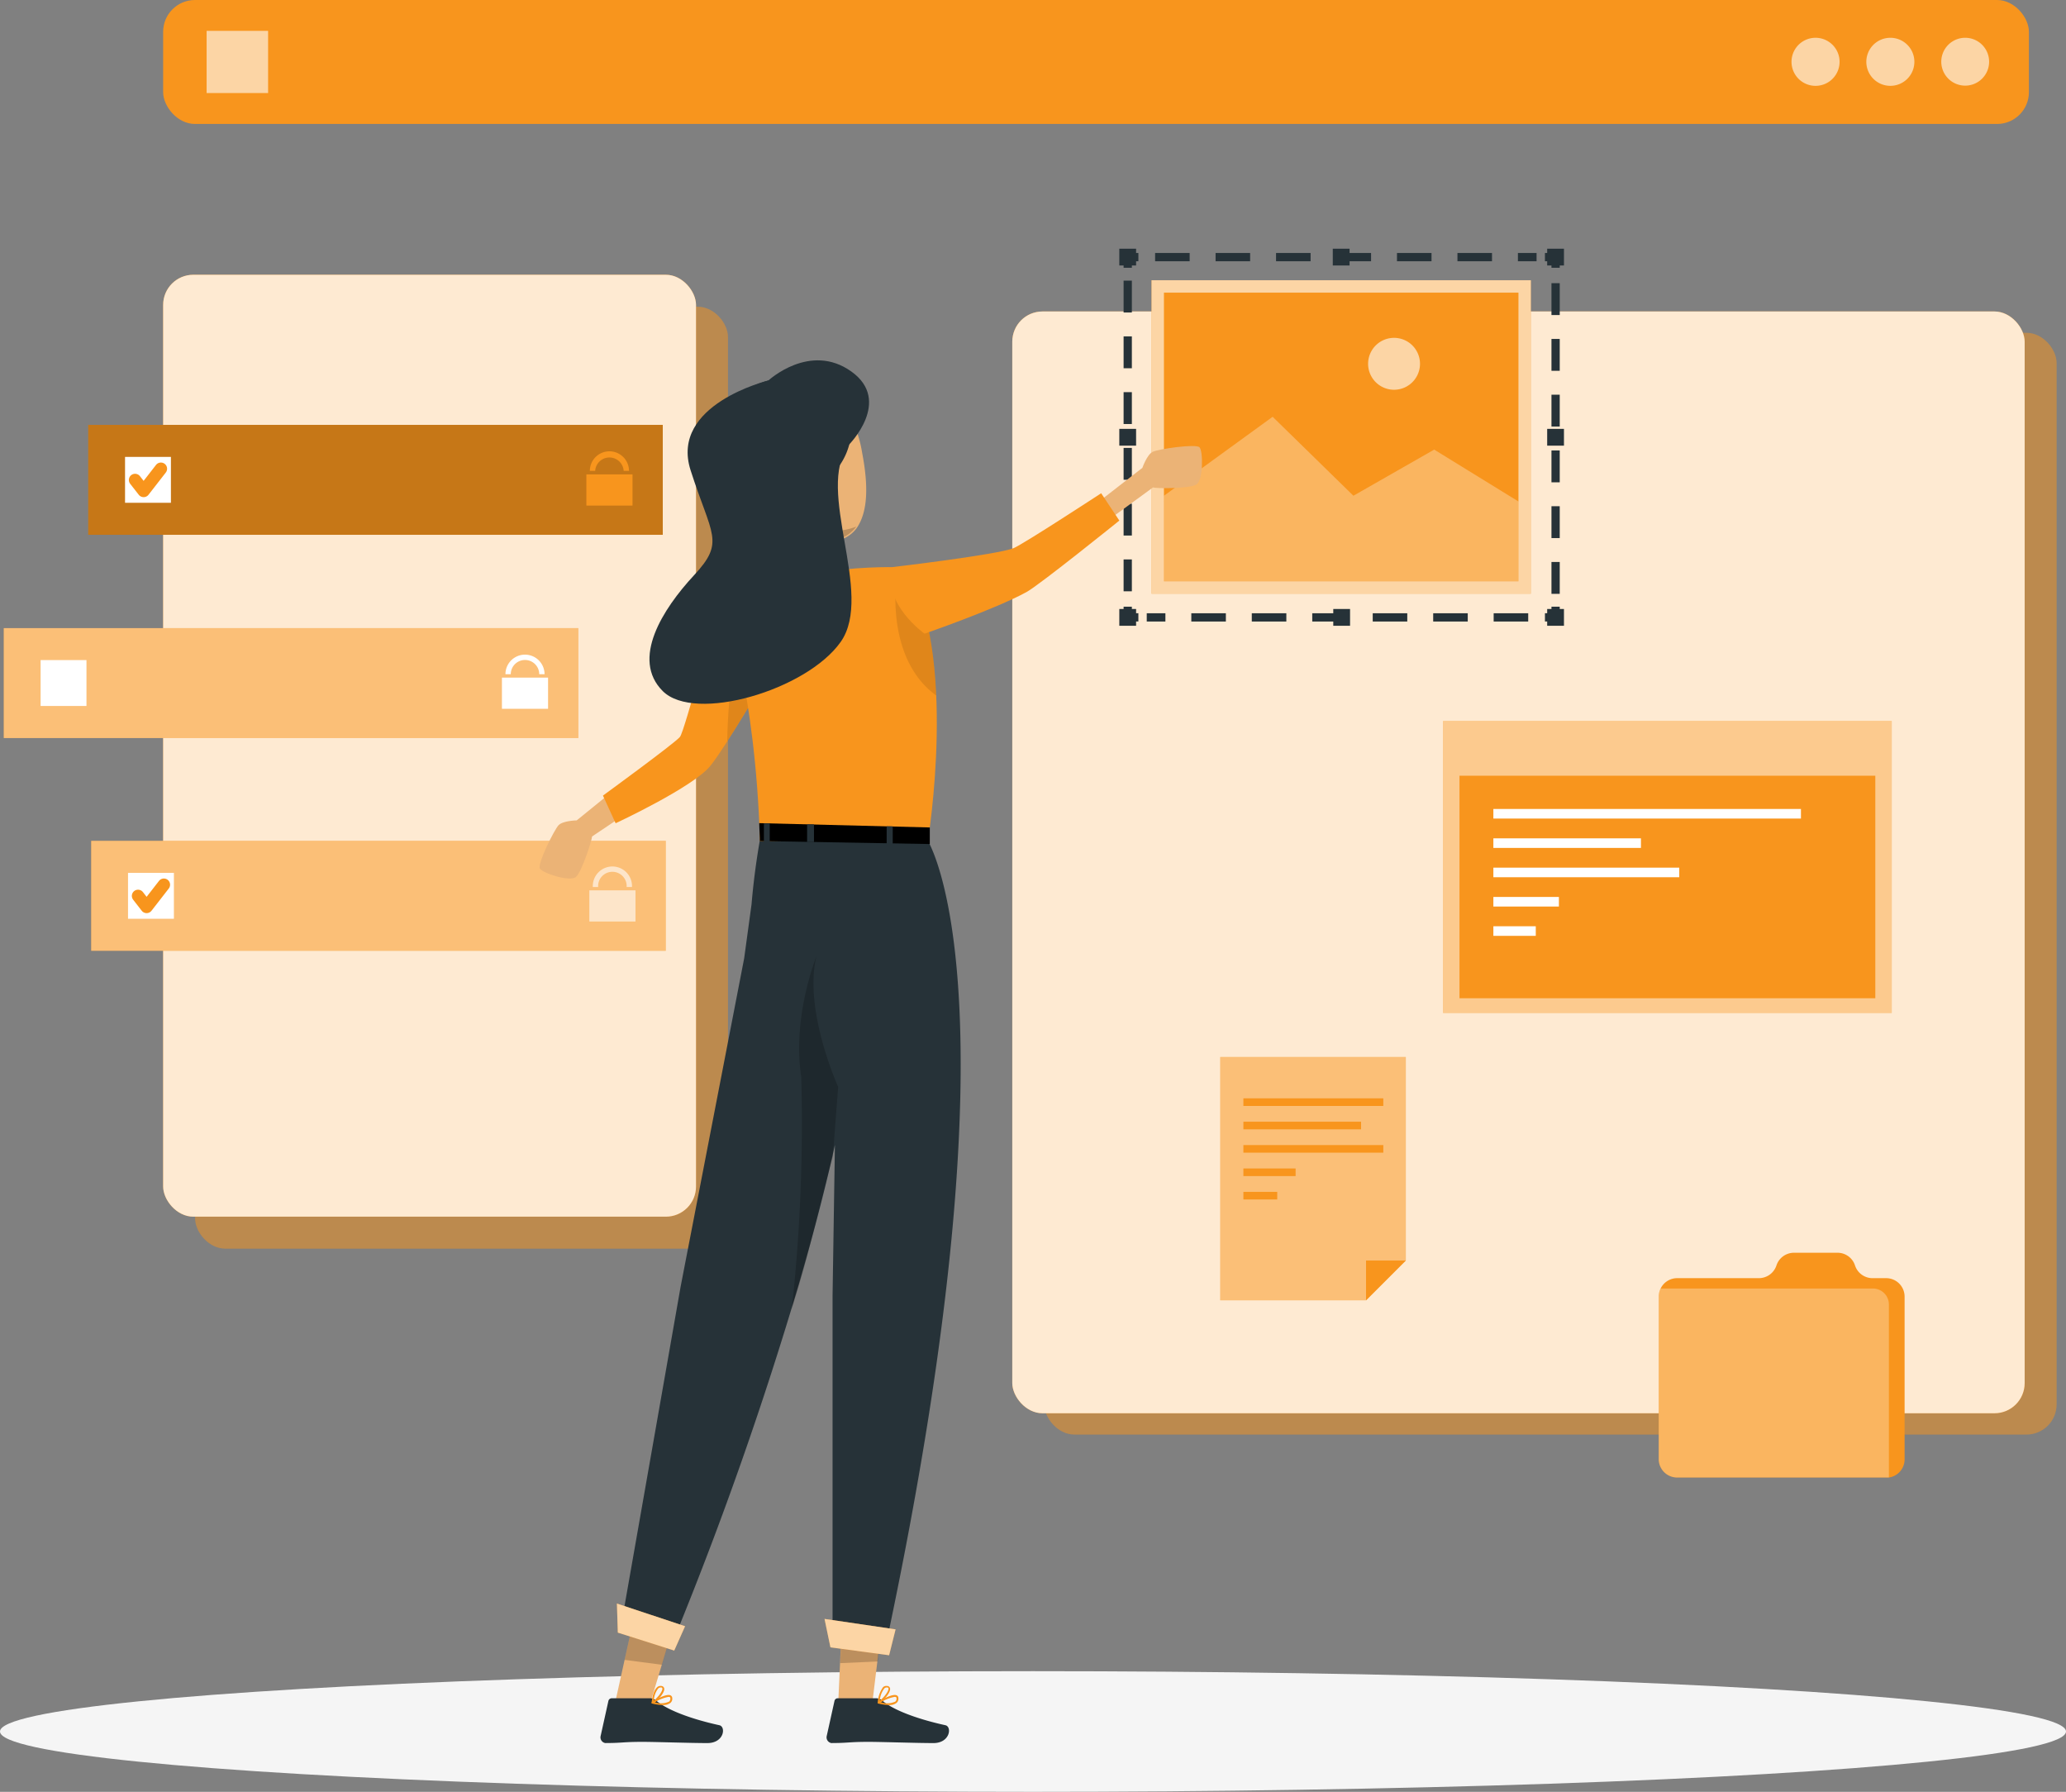 <svg xmlns="http://www.w3.org/2000/svg" xmlns:xlink="http://www.w3.org/1999/xlink" width="250" height="216.779" viewBox="0 0 250 216.779"><rect x="0" y="0" width="250" height="216.779" fill="#808080" stroke="none"/><defs><clipPath id="a"><path d="M169.28,227.851l1.534,3.346s9.432-4.384,11.476-6.963c.522-.645,1.244-1.721,2.024-2.927,1.289-1.992,2.734-4.39,3.739-6.073.748-1.257,1.251-2.115,1.251-2.115l-5.338-8.42c-1.167.9-4.739,15.286-5.377,16.059S169.28,227.851,169.28,227.851Z" transform="translate(-169.28 -204.7)" fill="#f8951d"/></clipPath><clipPath id="b"><path d="M216.7,230.875s3.752-22.854-2.695-33.1c0,0-12.894-.8-21.92,4.429,0,0,3.739,10.173,4.3,28.67Z" transform="translate(-192.09 -197.732)" fill="#f8951d"/></clipPath></defs><g transform="translate(-56.11 -91.31)"><g transform="translate(56.11 293.493)"><ellipse cx="125" cy="7.298" rx="125" ry="7.298" fill="#f5f5f5"/></g><g transform="translate(75.851 91.31)"><rect width="122.505" height="133.297" rx="3.65" transform="translate(106.62 40.261)" fill="#f8951d" opacity="0.5"/><rect width="122.505" height="133.297" rx="3.65" transform="translate(102.752 37.682)" fill="#f8951d"/><rect width="122.505" height="133.297" rx="3.65" transform="translate(102.752 37.682)" fill="#fff" opacity="0.8"/><rect width="64.482" height="113.956" rx="3.65" transform="translate(3.868 37.109)" fill="#f8951d" opacity="0.5"/><rect width="64.482" height="113.956" rx="3.65" transform="translate(0 33.24)" fill="#f8951d"/><rect width="64.482" height="113.956" rx="3.65" transform="translate(0 33.24)" fill="#fff" opacity="0.8"/><rect width="225.772" height="14.996" rx="3.85" transform="translate(0)" fill="#f8951d"/><path d="M398.2,101.327a2.908,2.908,0,1,1-.84-2.064A2.895,2.895,0,0,1,398.2,101.327Z" transform="translate(-195.34 -93.829)" fill="#fff" opacity="0.6"/><path d="M412.239,101.327a2.907,2.907,0,1,1-.84-2.064A2.895,2.895,0,0,1,412.239,101.327Z" transform="translate(-200.328 -93.829)" fill="#fff" opacity="0.6"/><path d="M426.269,101.327a2.895,2.895,0,1,1-2.875-2.927,2.895,2.895,0,0,1,2.875,2.927Z" transform="translate(-205.313 -93.829)" fill="#fff" opacity="0.6"/><rect width="7.44" height="7.524" transform="translate(5.261 3.733)" fill="#fff" opacity="0.6"/></g><g transform="translate(56.568 142.712)"><rect width="69.524" height="13.3" transform="translate(10.218 0)" fill="#f8951d"/><rect width="69.524" height="13.3" transform="translate(10.218 0)" opacity="0.2"/><rect width="5.551" height="5.551" transform="translate(14.673 3.875)" fill="#fff"/><path d="M81.46,180.63l1.038,1.328,2.089-2.688" transform="translate(-65.575 -173.964)" fill="none" stroke="#f8951d" stroke-linecap="round" stroke-linejoin="round" stroke-width="1.5"/><path d="M171.753,182.569H166.17v-3.778h5.583ZM168.962,176a2.373,2.373,0,0,0-2.372,2.366h.645a1.728,1.728,0,0,1,3.449,0h.645A2.372,2.372,0,0,0,168.962,176Z" transform="translate(-95.673 -172.802)" fill="#f8951d"/><rect width="69.524" height="13.3" transform="translate(0 24.589)" fill="#f8951d"/><rect width="69.524" height="13.3" transform="translate(0 24.589)" fill="#fff" opacity="0.4"/><rect width="5.551" height="5.551" transform="translate(4.455 28.457)" fill="#fff"/><rect width="5.583" height="3.771" transform="translate(60.279 30.578)" fill="#fff"/><path d="M155.712,216.526h-.645a1.721,1.721,0,1,0-3.443,0h-.645a2.366,2.366,0,0,1,4.732,0Z" transform="translate(-90.275 -186.361)" fill="#fff"/><rect width="69.524" height="13.3" transform="translate(10.579 50.325)" fill="#f8951d"/><rect width="69.524" height="13.3" transform="translate(10.579 50.325)" fill="#fff" opacity="0.4"/><rect width="5.551" height="5.551" transform="translate(15.034 54.2)" fill="#fff"/><path d="M82.02,258.684l1.038,1.335,2.089-2.688" transform="translate(-65.774 -201.699)" fill="none" stroke="#f8951d" stroke-linecap="round" stroke-linejoin="round" stroke-width="1.5"/><g transform="translate(70.858 53.412)" opacity="0.6"><rect width="5.583" height="3.771" transform="translate(0 2.902)" fill="#fff"/><path d="M172.117,256.384h-.645a1.728,1.728,0,1,0-3.449,0h-.645a2.372,2.372,0,1,1,4.739,0Z" transform="translate(-166.959 -253.888)" fill="#fff"/></g></g><g transform="translate(203.771 178.544)"><rect width="54.29" height="35.31" transform="translate(26.961)" fill="#f8951d"/><rect width="54.29" height="35.31" transform="translate(26.961)" fill="#fff" opacity="0.5"/><rect width="50.318" height="26.922" transform="translate(28.947 6.615)" fill="#f8951d"/><rect width="37.218" height="1.16" transform="translate(33.047 10.637)" fill="#fff"/><rect width="17.858" height="1.16" transform="translate(33.047 14.19)" fill="#fff"/><rect width="22.493" height="1.16" transform="translate(33.047 17.736)" fill="#fff"/><rect width="7.93" height="1.16" transform="translate(33.047 21.281)" fill="#fff"/><rect width="5.132" height="1.16" transform="translate(33.047 24.827)" fill="#fff"/><path d="M397.2,331.7v19.689a2.218,2.218,0,0,1-1.9,2.2,1.934,1.934,0,0,1-.335,0H369.674a2.224,2.224,0,0,1-2.224-2.224V331.7a2.16,2.16,0,0,1,.226-.973,2.224,2.224,0,0,1,2-1.257h9.915a2.282,2.282,0,0,0,1.289-.425,2.257,2.257,0,0,0,.812-1.109,2.231,2.231,0,0,1,2.121-1.541h5.267a2.224,2.224,0,0,1,2.121,1.541,2.231,2.231,0,0,0,2.121,1.534h1.618A2.231,2.231,0,0,1,397.2,331.7Z" transform="translate(-314.392 -262.069)" fill="#f8951d"/><path d="M395.3,335.012v20.959H369.674a2.224,2.224,0,0,1-2.224-2.224V334.083a2.16,2.16,0,0,1,.226-.974H393.4a1.934,1.934,0,0,1,1.9,1.9Z" transform="translate(-314.392 -264.456)" fill="#fff" opacity="0.3"/><path d="M307.6,289.67v24.621l-4.809,4.809H285.15V289.67Z" transform="translate(-285.15 -249.022)" fill="#f8951d"/><path d="M307.6,289.67v24.621l-4.809,4.809H285.15V289.67Z" transform="translate(-285.15 -249.022)" fill="#fff" opacity="0.4"/><path d="M317.319,327.86H312.51v4.809Z" transform="translate(-294.871 -262.591)" fill="#f8951d"/><rect width="16.93" height="0.922" transform="translate(2.798 45.644)" fill="#f8951d"/><rect width="14.241" height="0.922" transform="translate(2.798 48.475)" fill="#f8951d"/><rect width="16.93" height="0.922" transform="translate(2.798 51.298)" fill="#f8951d"/><rect width="6.318" height="0.922" transform="translate(2.798 54.129)" fill="#f8951d"/><rect width="4.094" height="0.922" transform="translate(2.798 56.959)" fill="#f8951d"/></g><g transform="translate(191.554 121.398)"><rect width="45.896" height="37.921" transform="translate(3.9 3.817)" fill="#f8951d"/><path d="M272.25,143.9v37.921h45.9V143.9Zm44.4,36.425h-42.9V145.4h42.9Z" transform="translate(-268.35 -140.083)" fill="#fff" opacity="0.6"/><path d="M274.58,179.074l13.152-9.554,9.774,9.554,9.774-5.583,10.2,6.279v9.658h-42.9Z" transform="translate(-269.177 -149.186)" fill="#fff" opacity="0.3"/><path d="M319.179,157.856a3.14,3.14,0,1,1-.917-2.224,3.14,3.14,0,0,1,.917,2.224Z" transform="translate(-282.793 -143.924)" fill="#fff" opacity="0.6"/><path d="M347.379,205.16v1.289H346.09" transform="translate(-294.585 -161.849)" fill="none" stroke="#263238" stroke-miterlimit="10" stroke-width="1"/><line x1="46.16" transform="translate(3.32 44.606)" fill="none" stroke="#263238" stroke-miterlimit="10" stroke-width="1" stroke-dasharray="4.181 3.136"/><path d="M269.069,206.449H267.78V205.16" transform="translate(-266.761 -161.849)" fill="none" stroke="#263238" stroke-miterlimit="10" stroke-width="1"/><line y1="38.205" transform="translate(1.019 3.243)" fill="none" stroke="#263238" stroke-miterlimit="10" stroke-width="1" stroke-dasharray="3.855 2.891"/><path d="M267.78,140.849V139.56h1.289" transform="translate(-266.761 -138.541)" fill="none" stroke="#263238" stroke-miterlimit="10" stroke-width="1"/><line x2="46.16" transform="translate(4.332 1.019)" fill="none" stroke="#263238" stroke-miterlimit="10" stroke-width="1" stroke-dasharray="4.181 3.136"/><path d="M346.09,139.56h1.289v1.289" transform="translate(-294.585 -138.541)" fill="none" stroke="#263238" stroke-miterlimit="10" stroke-width="1"/><line y2="38.211" transform="translate(52.794 4.171)" fill="none" stroke="#263238" stroke-miterlimit="10" stroke-width="1" stroke-dasharray="3.855 2.891"/><rect width="2.031" height="2.031" transform="translate(51.775 0)" fill="#263238"/><rect width="2.031" height="2.031" transform="translate(51.775 43.588)" fill="#263238"/><rect width="2.031" height="2.031" transform="translate(0 43.588)" fill="#263238"/><rect width="2.031" height="2.031" transform="translate(0 0)" fill="#263238"/><rect width="2.031" height="2.031" transform="translate(25.833 0)" fill="#263238"/><rect width="2.031" height="2.031" transform="translate(25.891 43.588)" fill="#263238"/><rect width="2.031" height="2.031" transform="translate(51.775 21.797)" fill="#263238"/><rect width="2.031" height="2.031" transform="translate(0 21.797)" fill="#263238"/></g><g transform="translate(121.398 134.905)"><path d="M168.739,236.62l-6.86,5.57s-1.676.032-2.2.587-2.579,4.674-2.263,5.235,3.668,1.67,4.384,1.006,1.934-4.474,1.934-4.88l8.768-5.88Z" transform="translate(-157.379 -186.534)" fill="#ebb376"/><path d="M169.28,227.851l1.534,3.346s9.432-4.384,11.476-6.963c.522-.645,1.244-1.721,2.024-2.927,1.289-1.992,2.734-4.39,3.739-6.073.748-1.257,1.251-2.115,1.251-2.115l-5.338-8.42c-1.167.9-4.739,15.286-5.377,16.059S169.28,227.851,169.28,227.851Z" transform="translate(-161.607 -175.193)" fill="#f8951d"/><g transform="translate(7.673 29.507)" clip-path="url(#a)"><path d="M192.6,223.7c1.289-1.992,2.734-4.39,3.739-6.073l-2.482-6.125A73.026,73.026,0,0,0,192.6,223.7Z" transform="translate(-177.563 -207.116)" opacity="0.1"/></g><path d="M260.05,182.9l6.756-5.248s.548-1.586,1.238-1.934,5.228-1,5.673-.554.464,4.01-.387,4.513-4.855.49-5.235.342l-7.382,5.39Z" transform="translate(-193.858 -164.646)" fill="#ebb376"/><path d="M171.53,404.661l4.042.716,1.663-5.519,1.509-5.067-4.661-1.631-1.354,6.086Z" transform="translate(-162.407 -242.153)" fill="#ebb376"/><path d="M173.35,399.389l4.513.593,1.521-5.119-4.661-1.663Z" transform="translate(-163.054 -242.168)" opacity="0.2"/><path d="M213.43,404.868h4.113l.67-5.512.612-5.145-4.88-.741-.271,6.047Z" transform="translate(-177.294 -242.264)" fill="#ebb376"/><path d="M213.81,399.921l4.539-.2.612-5.306-4.88-.825Z" transform="translate(-177.429 -242.306)" opacity="0.2"/><path d="M172.76,341.917l6.653,1.173a447.477,447.477,0,0,0,14.828-42.273c1.818-6.254,3.256-11.811,4.345-16.762l-.284,18.213v41.074h6.711c16.433-78.008,4.79-96.143,4.79-96.143l-19.663-3.288a88.442,88.442,0,0,0-1.644,11.037l-.89,6.518-7.685,39.7Z" transform="translate(-162.844 -189.124)" fill="#263238"/><path d="M180.152,394.97l-8.252-2.74.11,3.514,6.827,2.173Z" transform="translate(-162.538 -241.823)" fill="#f8951d"/><path d="M180.152,394.97l-8.252-2.74.11,3.514,6.827,2.173Z" transform="translate(-162.538 -241.823)" fill="#fff" opacity="0.6"/><path d="M219.47,396.374l-8.6-1.264.716,3.443,7.1.954Z" transform="translate(-176.385 -242.846)" fill="#f8951d"/><path d="M219.47,396.374l-8.6-1.264.716,3.443,7.1.954Z" transform="translate(-176.385 -242.846)" fill="#fff" opacity="0.6"/><path d="M204.73,313.43c.309-1.044.645-2.063.928-3.062,1.65-5.68,2.746-10.779,4.036-15.363h0l.645-8.433s-4.21-9.264-2.637-15.782c-.142.367-2.927,7.472-1.831,14.57a206.587,206.587,0,0,1-1.141,28.07Z" transform="translate(-174.203 -198.675)" opacity="0.2"/><path d="M201.237,182.058a.924.924,0,0,0,.174.1,7.092,7.092,0,0,0,2.675.9c2.746.271,4.513-.329,5.544-1.689h0c1.431-2.024,1.425-5.28.69-9.116a14.667,14.667,0,0,0-1.431-4.4s0-.058,0-.071a.892.892,0,0,0-.09-.155,5.312,5.312,0,0,0-4.294-2.714,10.464,10.464,0,0,0-2.314.045C194.635,165.857,194.887,178.493,201.237,182.058Z" transform="translate(-171.277 -161.042)" fill="#ebb376"/><path d="M204.12,191.129a6.937,6.937,0,0,0,2.663.8c2.746.271,4.513-.419,5.531-1.8a7.575,7.575,0,0,1-4.829.232A3.933,3.933,0,0,0,204.12,191.129Z" transform="translate(-173.986 -170.016)" opacity="0.2"/><path d="M203.006,196.581c-.677,2.1,2.024,3.256,2.024,3.256,4.751-1.5,5.834-3.868,5.834-3.868-3.61-2.36-1.934-7.859-1.934-7.859l-.812.3-5.538.529s1.225,3.043,1.36,3.72h0C204.6,196.253,203.006,196.581,203.006,196.581Z" transform="translate(-173.439 -169.298)" fill="#ebb376"/><path d="M206.644,166.849a7.986,7.986,0,0,1-3.61,8.149s-1.431,5.764-4.59,6.254c-4.3.645-8.9-4.977-8.22-11.424C191.106,161.472,203.3,159.216,206.644,166.849Z" transform="translate(-169.025 -160.087)" fill="#263238"/><path d="M212.047,178.183c-.11-.825-.954-2.121-2.211-1.766s-1.605,3.733,1.747,4.036C212.06,180.5,212.273,179.9,212.047,178.183Z" transform="translate(-175.699 -165.122)" fill="#ebb376"/><path d="M217.2,410h-4.584a.406.406,0,0,0-.406.329l-.941,4.249a.7.7,0,0,0,.542.838.643.643,0,0,0,.155,0c1.876,0,2.031-.142,4.384-.142,1.451,0,5.835.148,7.84.148s2.263-1.979,1.444-2.16c-3.681-.806-6.447-1.934-7.627-2.972a1.16,1.16,0,0,0-.806-.29Z" transform="translate(-176.521 -248.136)" fill="#263238"/><path d="M220.953,410.429a.1.1,0,0,1-.084-.1.11.11,0,0,1,.052-.11c.174-.11,1.715-1.057,2.244-.78a.335.335,0,0,1,.193.316.645.645,0,0,1-.239.606,1.386,1.386,0,0,1-.915.245A5.523,5.523,0,0,1,220.953,410.429Zm.329-.155a2.353,2.353,0,0,0,1.7-.084.464.464,0,0,0,.148-.406c0-.1-.039-.135-.071-.135a.3.3,0,0,0-.148-.032,4.674,4.674,0,0,0-1.638.638Z" transform="translate(-179.937 -247.921)" fill="#f8951d"/><path d="M220.911,409.82a.116.116,0,0,1-.052-.1,3.526,3.526,0,0,1,.645-1.889.606.606,0,0,1,.484-.142.361.361,0,0,1,.361.3c.1.5-.851,1.554-1.347,1.818h-.052A.109.109,0,0,1,220.911,409.82Zm.767-1.857a2.669,2.669,0,0,0-.567,1.5c.5-.374,1.1-1.167,1.044-1.476,0-.032,0-.116-.168-.116h-.052a.381.381,0,0,0-.258.1Z" transform="translate(-179.934 -247.313)" fill="#f8951d"/><path d="M174.769,410h-4.59a.419.419,0,0,0-.406.329l-.941,4.249a.7.7,0,0,0,.542.838.643.643,0,0,0,.155,0c1.883,0,2.031-.142,4.39-.142,1.451,0,5.8.148,7.833.148s2.269-1.979,1.451-2.16c-3.681-.806-6.447-1.934-7.633-2.972a1.147,1.147,0,0,0-.8-.29Z" transform="translate(-161.442 -248.136)" fill="#263238"/><path d="M178.5,410.429a.1.1,0,0,1-.084-.1.116.116,0,0,1,.058-.11c.168-.11,1.708-1.057,2.244-.78a.355.355,0,0,1,.193.316.645.645,0,0,1-.239.606,1.412,1.412,0,0,1-.915.245A5.53,5.53,0,0,1,178.5,410.429Zm.329-.155a2.353,2.353,0,0,0,1.7-.084.471.471,0,0,0,.155-.406c0-.1-.045-.135-.077-.135a.257.257,0,0,0-.142-.032,4.752,4.752,0,0,0-1.638.638Z" transform="translate(-164.855 -247.921)" fill="#f8951d"/><path d="M178.478,409.82a.11.11,0,0,1-.058-.1c0-.064.122-1.438.677-1.889a.58.58,0,0,1,.477-.142.368.368,0,0,1,.367.3c.1.5-.857,1.554-1.347,1.818h-.058Zm.761-1.857a2.663,2.663,0,0,0-.561,1.5c.49-.374,1.1-1.167,1.038-1.476,0-.032,0-.116-.161-.116H179.5a.38.38,0,0,0-.258.1Z" transform="translate(-164.855 -247.312)" fill="#f8951d"/><path d="M216.7,230.875s3.752-22.854-2.695-33.1c0,0-12.894-.8-21.92,4.429,0,0,3.739,10.173,4.3,28.67Z" transform="translate(-169.712 -172.717)" fill="#f8951d"/><g transform="translate(22.378 25.015)" clip-path="url(#b)"><path d="M229.277,214.535c.277-3.1-.645-6.086-.774-8.716a25.422,25.422,0,0,1-4.242-4.829S223.095,210.254,229.277,214.535Z" transform="translate(-203.49 -198.89)" opacity="0.1"/></g><path d="M223.5,192.805s12.759-1.5,14.68-2.3c1.2-.5,10.579-6.634,10.579-6.634l2.2,3.307s-9.593,7.736-11.218,8.639c-3.8,2.089-12.352,5.042-12.352,5.042S222.222,197.235,223.5,192.805Z" transform="translate(-180.799 -167.792)" fill="#f8951d"/><path d="M202.136,169.155s5.306-5.306.3-8.877-10.031,1.09-10.031,1.09-11.966,2.888-9.419,10.85,4.21,8.632.419,12.713-7.659,10.148-3.784,14.016,17.407-.11,21.526-5.944S197.991,174.629,202.136,169.155Z" transform="translate(-164.711 -158.931)" fill="#263238"/><path d="M198.694,247.946l-.084-2.166,20.643.522v2.005Z" transform="translate(-172.029 -189.789)"/><rect width="0.832" height="2.134" transform="translate(32.377 56.14)" fill="#263238"/><rect width="0.735" height="2.334" transform="translate(42.003 56.378)" fill="#263238"/><rect width="0.703" height="2.495" transform="translate(27.149 56.024)" fill="#263238"/></g></g></svg>